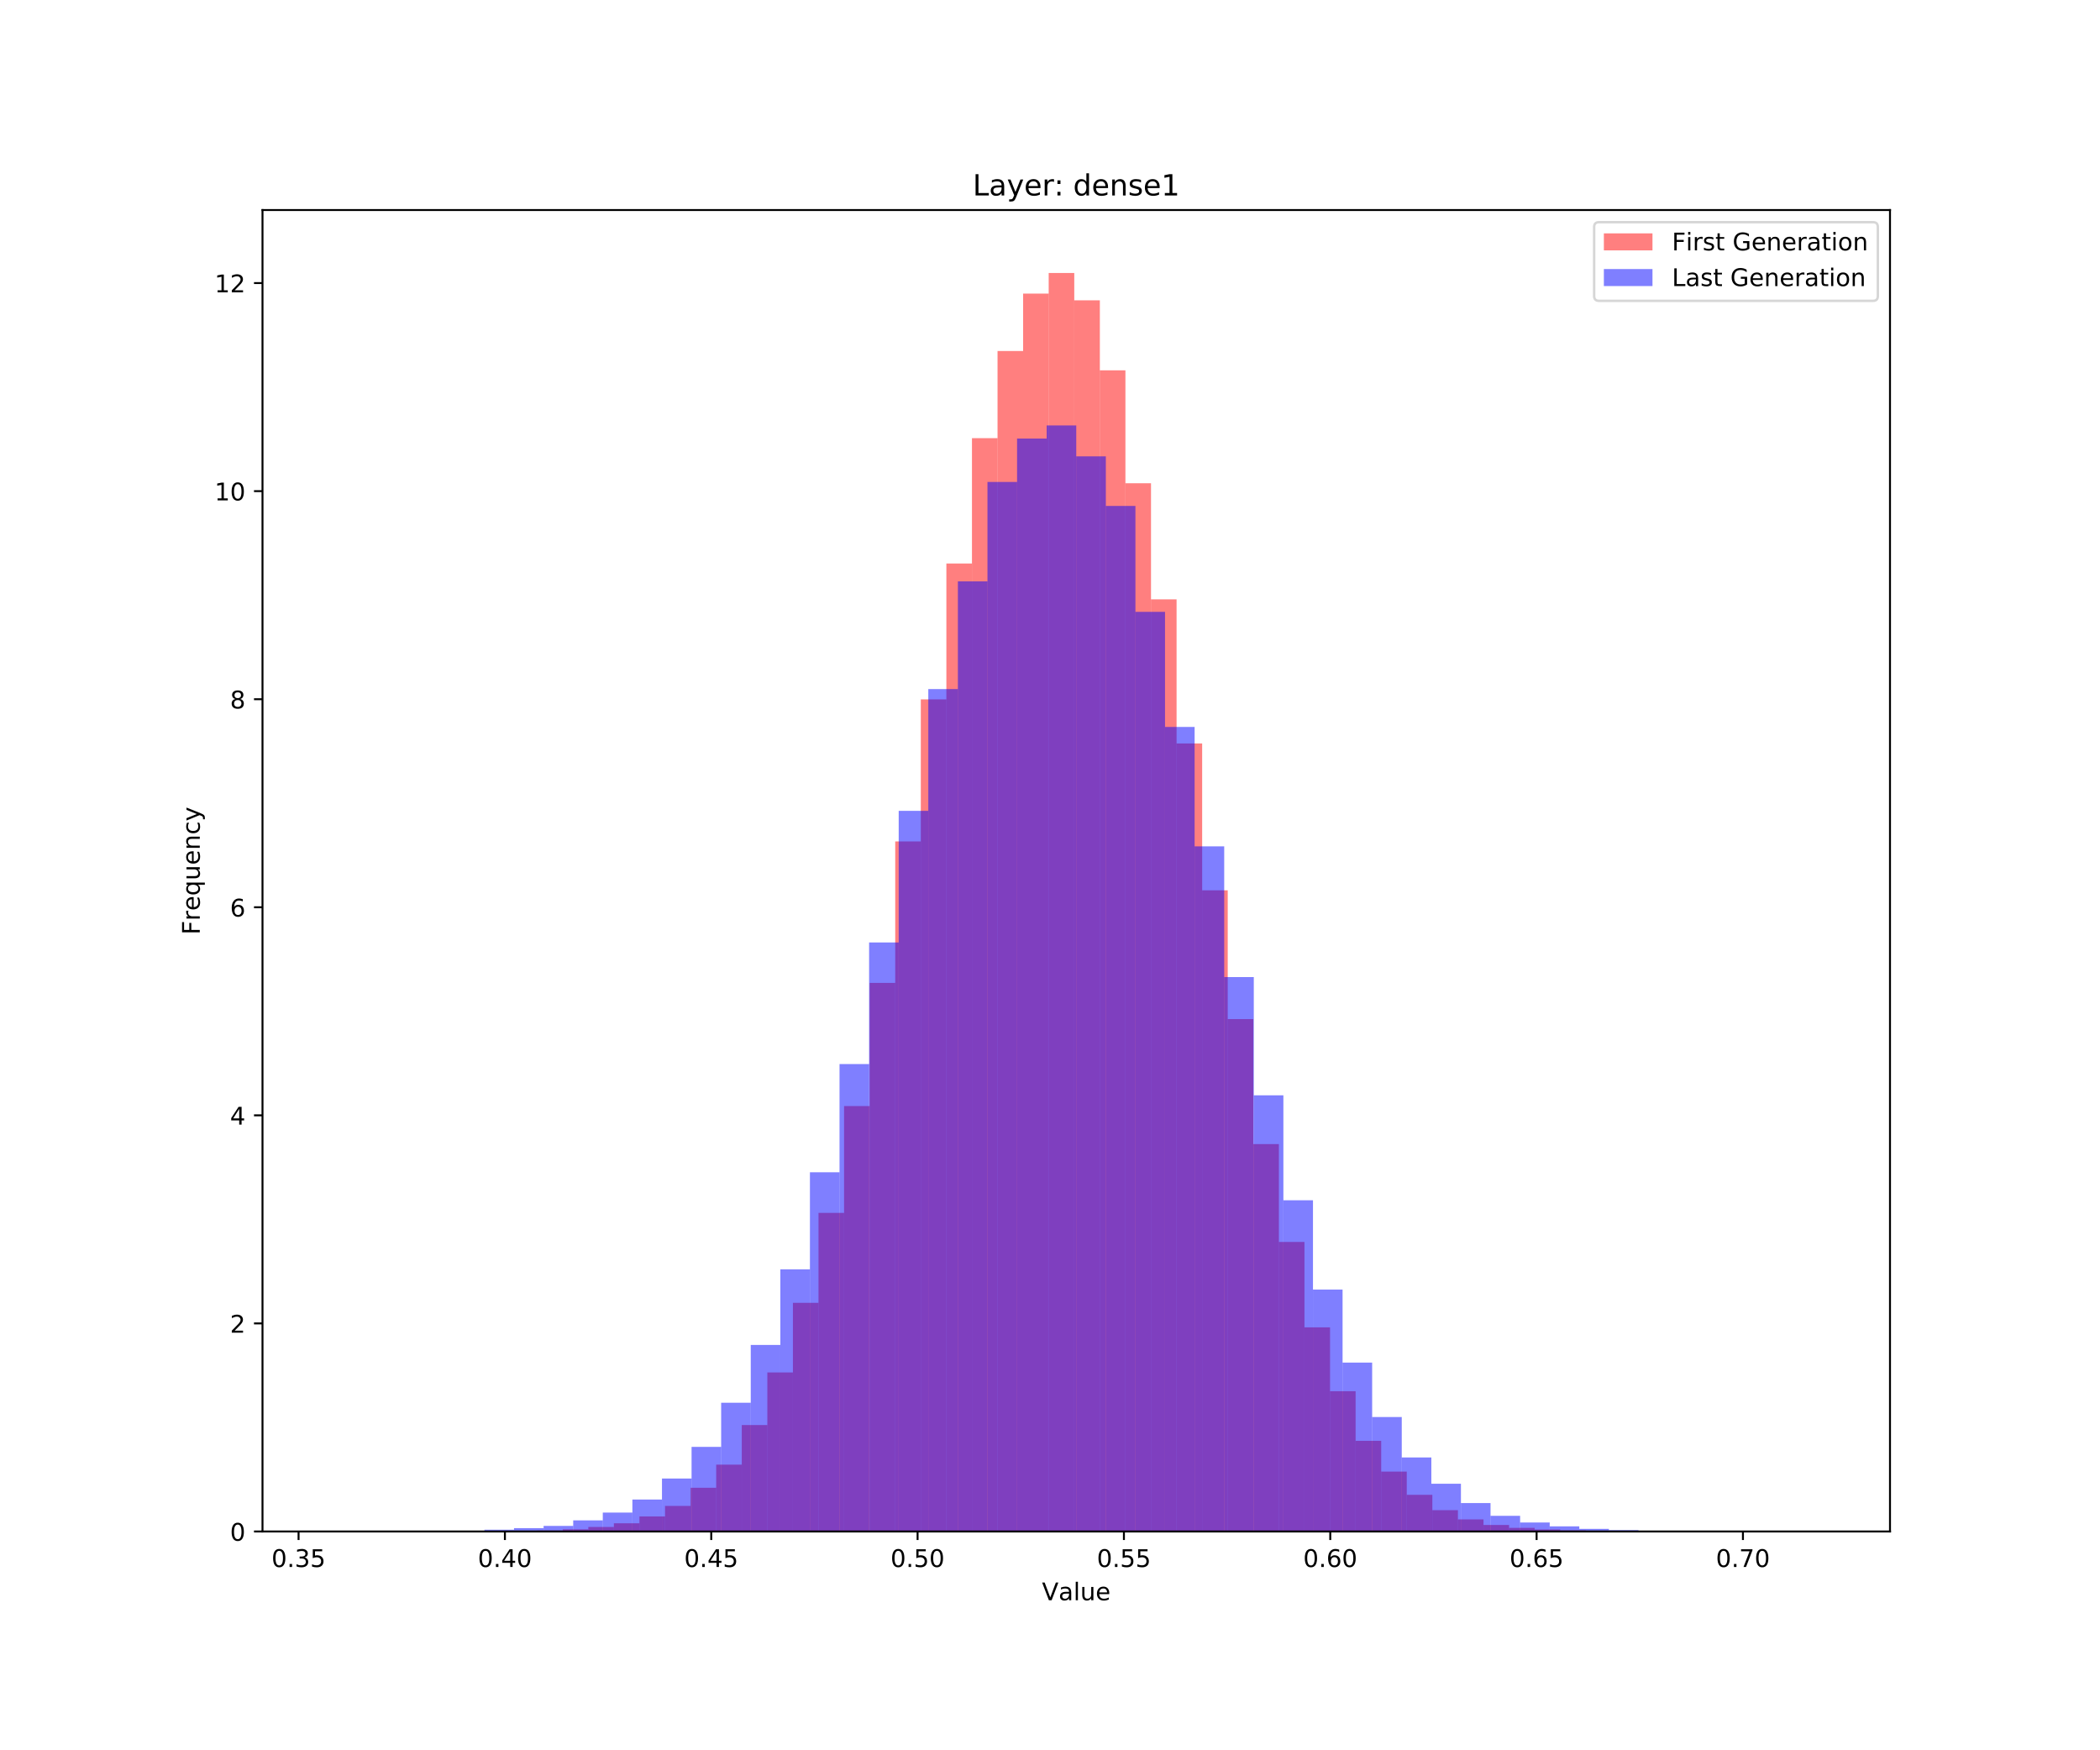 <?xml version="1.0" encoding="utf-8" standalone="no"?>
<!DOCTYPE svg PUBLIC "-//W3C//DTD SVG 1.1//EN"
  "http://www.w3.org/Graphics/SVG/1.1/DTD/svg11.dtd">
<!-- Created with matplotlib (https://matplotlib.org/) -->
<svg height="720pt" version="1.1" viewBox="0 0 864 720" width="864pt" xmlns="http://www.w3.org/2000/svg" xmlns:xlink="http://www.w3.org/1999/xlink">
 <defs>
  <style type="text/css">
*{stroke-linecap:butt;stroke-linejoin:round;white-space:pre;}
  </style>
 </defs>
 <g id="figure_1">
  <g id="patch_1">
   <path d="M 0 720 
L 864 720 
L 864 0 
L 0 0 
z
" style="fill:#ffffff;"/>
  </g>
  <g id="axes_1">
   <g id="patch_2">
    <path d="M 108 630 
L 777.6 630 
L 777.6 86.4 
L 108 86.4 
z
" style="fill:#ffffff;"/>
   </g>
   <g id="patch_3">
    <path clip-path="url(#p64f15f8822)" d="M 178.905 630 
L 189.429 630 
L 189.429 629.986 
L 178.905 629.986 
z
" style="fill:#ff0000;opacity:0.5;"/>
   </g>
   <g id="patch_4">
    <path clip-path="url(#p64f15f8822)" d="M 189.429 630 
L 199.952 630 
L 199.952 629.958 
L 189.429 629.958 
z
" style="fill:#ff0000;opacity:0.5;"/>
   </g>
   <g id="patch_5">
    <path clip-path="url(#p64f15f8822)" d="M 199.952 630 
L 210.475 630 
L 210.475 629.868 
L 199.952 629.868 
z
" style="fill:#ff0000;opacity:0.5;"/>
   </g>
   <g id="patch_6">
    <path clip-path="url(#p64f15f8822)" d="M 210.475 630 
L 220.998 630 
L 220.998 629.714 
L 210.475 629.714 
z
" style="fill:#ff0000;opacity:0.5;"/>
   </g>
   <g id="patch_7">
    <path clip-path="url(#p64f15f8822)" d="M 220.998 630 
L 231.521 630 
L 231.521 629.617 
L 220.998 629.617 
z
" style="fill:#ff0000;opacity:0.5;"/>
   </g>
   <g id="patch_8">
    <path clip-path="url(#p64f15f8822)" d="M 231.521 630 
L 242.045 630 
L 242.045 629.108 
L 231.521 629.108 
z
" style="fill:#ff0000;opacity:0.5;"/>
   </g>
   <g id="patch_9">
    <path clip-path="url(#p64f15f8822)" d="M 242.045 630 
L 252.568 630 
L 252.568 628.14 
L 242.045 628.14 
z
" style="fill:#ff0000;opacity:0.5;"/>
   </g>
   <g id="patch_10">
    <path clip-path="url(#p64f15f8822)" d="M 252.568 630 
L 263.091 630 
L 263.091 626.608 
L 252.568 626.608 
z
" style="fill:#ff0000;opacity:0.5;"/>
   </g>
   <g id="patch_11">
    <path clip-path="url(#p64f15f8822)" d="M 263.091 630 
L 273.614 630 
L 273.614 623.807 
L 263.091 623.807 
z
" style="fill:#ff0000;opacity:0.5;"/>
   </g>
   <g id="patch_12">
    <path clip-path="url(#p64f15f8822)" d="M 273.614 630 
L 284.137 630 
L 284.137 619.474 
L 273.614 619.474 
z
" style="fill:#ff0000;opacity:0.5;"/>
   </g>
   <g id="patch_13">
    <path clip-path="url(#p64f15f8822)" d="M 284.137 630 
L 294.661 630 
L 294.661 612.014 
L 284.137 612.014 
z
" style="fill:#ff0000;opacity:0.5;"/>
   </g>
   <g id="patch_14">
    <path clip-path="url(#p64f15f8822)" d="M 294.661 630 
L 305.184 630 
L 305.184 602.505 
L 294.661 602.505 
z
" style="fill:#ff0000;opacity:0.5;"/>
   </g>
   <g id="patch_15">
    <path clip-path="url(#p64f15f8822)" d="M 305.184 630 
L 315.707 630 
L 315.707 586.197 
L 305.184 586.197 
z
" style="fill:#ff0000;opacity:0.5;"/>
   </g>
   <g id="patch_16">
    <path clip-path="url(#p64f15f8822)" d="M 315.707 630 
L 326.23 630 
L 326.23 564.581 
L 315.707 564.581 
z
" style="fill:#ff0000;opacity:0.5;"/>
   </g>
   <g id="patch_17">
    <path clip-path="url(#p64f15f8822)" d="M 326.23 630 
L 336.753 630 
L 336.753 535.937 
L 326.23 535.937 
z
" style="fill:#ff0000;opacity:0.5;"/>
   </g>
   <g id="patch_18">
    <path clip-path="url(#p64f15f8822)" d="M 336.753 630 
L 347.277 630 
L 347.277 498.926 
L 336.753 498.926 
z
" style="fill:#ff0000;opacity:0.5;"/>
   </g>
   <g id="patch_19">
    <path clip-path="url(#p64f15f8822)" d="M 347.277 630 
L 357.8 630 
L 357.8 455.004 
L 347.277 455.004 
z
" style="fill:#ff0000;opacity:0.5;"/>
   </g>
   <g id="patch_20">
    <path clip-path="url(#p64f15f8822)" d="M 357.8 630 
L 368.323 630 
L 368.323 404.333 
L 357.8 404.333 
z
" style="fill:#ff0000;opacity:0.5;"/>
   </g>
   <g id="patch_21">
    <path clip-path="url(#p64f15f8822)" d="M 368.323 630 
L 378.846 630 
L 378.846 346.138 
L 368.323 346.138 
z
" style="fill:#ff0000;opacity:0.5;"/>
   </g>
   <g id="patch_22">
    <path clip-path="url(#p64f15f8822)" d="M 378.846 630 
L 389.369 630 
L 389.369 287.699 
L 378.846 287.699 
z
" style="fill:#ff0000;opacity:0.5;"/>
   </g>
   <g id="patch_23">
    <path clip-path="url(#p64f15f8822)" d="M 389.369 630 
L 399.893 630 
L 399.893 231.817 
L 389.369 231.817 
z
" style="fill:#ff0000;opacity:0.5;"/>
   </g>
   <g id="patch_24">
    <path clip-path="url(#p64f15f8822)" d="M 399.893 630 
L 410.416 630 
L 410.416 180.24 
L 399.893 180.24 
z
" style="fill:#ff0000;opacity:0.5;"/>
   </g>
   <g id="patch_25">
    <path clip-path="url(#p64f15f8822)" d="M 410.416 630 
L 420.939 630 
L 420.939 144.399 
L 410.416 144.399 
z
" style="fill:#ff0000;opacity:0.5;"/>
   </g>
   <g id="patch_26">
    <path clip-path="url(#p64f15f8822)" d="M 420.939 630 
L 431.462 630 
L 431.462 120.77 
L 420.939 120.77 
z
" style="fill:#ff0000;opacity:0.5;"/>
   </g>
   <g id="patch_27">
    <path clip-path="url(#p64f15f8822)" d="M 431.462 630 
L 441.985 630 
L 441.985 112.286 
L 431.462 112.286 
z
" style="fill:#ff0000;opacity:0.5;"/>
   </g>
   <g id="patch_28">
    <path clip-path="url(#p64f15f8822)" d="M 441.985 630 
L 452.509 630 
L 452.509 123.55 
L 441.985 123.55 
z
" style="fill:#ff0000;opacity:0.5;"/>
   </g>
   <g id="patch_29">
    <path clip-path="url(#p64f15f8822)" d="M 452.509 630 
L 463.032 630 
L 463.032 152.334 
L 452.509 152.334 
z
" style="fill:#ff0000;opacity:0.5;"/>
   </g>
   <g id="patch_30">
    <path clip-path="url(#p64f15f8822)" d="M 463.032 630 
L 473.555 630 
L 473.555 198.784 
L 463.032 198.784 
z
" style="fill:#ff0000;opacity:0.5;"/>
   </g>
   <g id="patch_31">
    <path clip-path="url(#p64f15f8822)" d="M 473.555 630 
L 484.078 630 
L 484.078 246.557 
L 473.555 246.557 
z
" style="fill:#ff0000;opacity:0.5;"/>
   </g>
   <g id="patch_32">
    <path clip-path="url(#p64f15f8822)" d="M 484.078 630 
L 494.601 630 
L 494.601 305.839 
L 484.078 305.839 
z
" style="fill:#ff0000;opacity:0.5;"/>
   </g>
   <g id="patch_33">
    <path clip-path="url(#p64f15f8822)" d="M 494.601 630 
L 505.125 630 
L 505.125 366.242 
L 494.601 366.242 
z
" style="fill:#ff0000;opacity:0.5;"/>
   </g>
   <g id="patch_34">
    <path clip-path="url(#p64f15f8822)" d="M 505.125 630 
L 515.648 630 
L 515.648 419.219 
L 505.125 419.219 
z
" style="fill:#ff0000;opacity:0.5;"/>
   </g>
   <g id="patch_35">
    <path clip-path="url(#p64f15f8822)" d="M 515.648 630 
L 526.171 630 
L 526.171 470.636 
L 515.648 470.636 
z
" style="fill:#ff0000;opacity:0.5;"/>
   </g>
   <g id="patch_36">
    <path clip-path="url(#p64f15f8822)" d="M 526.171 630 
L 536.694 630 
L 536.694 510.9 
L 526.171 510.9 
z
" style="fill:#ff0000;opacity:0.5;"/>
   </g>
   <g id="patch_37">
    <path clip-path="url(#p64f15f8822)" d="M 536.694 630 
L 547.217 630 
L 547.217 546.031 
L 536.694 546.031 
z
" style="fill:#ff0000;opacity:0.5;"/>
   </g>
   <g id="patch_38">
    <path clip-path="url(#p64f15f8822)" d="M 547.217 630 
L 557.741 630 
L 557.741 572.286 
L 547.217 572.286 
z
" style="fill:#ff0000;opacity:0.5;"/>
   </g>
   <g id="patch_39">
    <path clip-path="url(#p64f15f8822)" d="M 557.741 630 
L 568.264 630 
L 568.264 592.71 
L 557.741 592.71 
z
" style="fill:#ff0000;opacity:0.5;"/>
   </g>
   <g id="patch_40">
    <path clip-path="url(#p64f15f8822)" d="M 568.264 630 
L 578.787 630 
L 578.787 605.354 
L 568.264 605.354 
z
" style="fill:#ff0000;opacity:0.5;"/>
   </g>
   <g id="patch_41">
    <path clip-path="url(#p64f15f8822)" d="M 578.787 630 
L 589.31 630 
L 589.31 614.904 
L 578.787 614.904 
z
" style="fill:#ff0000;opacity:0.5;"/>
   </g>
   <g id="patch_42">
    <path clip-path="url(#p64f15f8822)" d="M 589.31 630 
L 599.833 630 
L 599.833 621.237 
L 589.31 621.237 
z
" style="fill:#ff0000;opacity:0.5;"/>
   </g>
   <g id="patch_43">
    <path clip-path="url(#p64f15f8822)" d="M 599.833 630 
L 610.357 630 
L 610.357 625.026 
L 599.833 625.026 
z
" style="fill:#ff0000;opacity:0.5;"/>
   </g>
   <g id="patch_44">
    <path clip-path="url(#p64f15f8822)" d="M 610.357 630 
L 620.88 630 
L 620.88 627.311 
L 610.357 627.311 
z
" style="fill:#ff0000;opacity:0.5;"/>
   </g>
   <g id="patch_45">
    <path clip-path="url(#p64f15f8822)" d="M 620.88 630 
L 631.403 630 
L 631.403 628.509 
L 620.88 628.509 
z
" style="fill:#ff0000;opacity:0.5;"/>
   </g>
   <g id="patch_46">
    <path clip-path="url(#p64f15f8822)" d="M 631.403 630 
L 641.926 630 
L 641.926 629.171 
L 631.403 629.171 
z
" style="fill:#ff0000;opacity:0.5;"/>
   </g>
   <g id="patch_47">
    <path clip-path="url(#p64f15f8822)" d="M 641.926 630 
L 652.449 630 
L 652.449 629.554 
L 641.926 629.554 
z
" style="fill:#ff0000;opacity:0.5;"/>
   </g>
   <g id="patch_48">
    <path clip-path="url(#p64f15f8822)" d="M 652.449 630 
L 662.973 630 
L 662.973 629.84 
L 652.449 629.84 
z
" style="fill:#ff0000;opacity:0.5;"/>
   </g>
   <g id="patch_49">
    <path clip-path="url(#p64f15f8822)" d="M 662.973 630 
L 673.496 630 
L 673.496 629.937 
L 662.973 629.937 
z
" style="fill:#ff0000;opacity:0.5;"/>
   </g>
   <g id="patch_50">
    <path clip-path="url(#p64f15f8822)" d="M 673.496 630 
L 684.019 630 
L 684.019 629.951 
L 673.496 629.951 
z
" style="fill:#ff0000;opacity:0.5;"/>
   </g>
   <g id="patch_51">
    <path clip-path="url(#p64f15f8822)" d="M 684.019 630 
L 694.542 630 
L 694.542 629.986 
L 684.019 629.986 
z
" style="fill:#ff0000;opacity:0.5;"/>
   </g>
   <g id="patch_52">
    <path clip-path="url(#p64f15f8822)" d="M 694.542 630 
L 705.065 630 
L 705.065 629.972 
L 694.542 629.972 
z
" style="fill:#ff0000;opacity:0.5;"/>
   </g>
   <g id="patch_53">
    <path clip-path="url(#p64f15f8822)" d="M 138.436 630 
L 150.611 630 
L 150.611 629.982 
L 138.436 629.982 
z
" style="fill:#0000ff;opacity:0.5;"/>
   </g>
   <g id="patch_54">
    <path clip-path="url(#p64f15f8822)" d="M 150.611 630 
L 162.785 630 
L 162.785 629.988 
L 150.611 629.988 
z
" style="fill:#0000ff;opacity:0.5;"/>
   </g>
   <g id="patch_55">
    <path clip-path="url(#p64f15f8822)" d="M 162.785 630 
L 174.96 630 
L 174.96 629.904 
L 162.785 629.904 
z
" style="fill:#0000ff;opacity:0.5;"/>
   </g>
   <g id="patch_56">
    <path clip-path="url(#p64f15f8822)" d="M 174.96 630 
L 187.135 630 
L 187.135 629.862 
L 174.96 629.862 
z
" style="fill:#0000ff;opacity:0.5;"/>
   </g>
   <g id="patch_57">
    <path clip-path="url(#p64f15f8822)" d="M 187.135 630 
L 199.309 630 
L 199.309 629.717 
L 187.135 629.717 
z
" style="fill:#0000ff;opacity:0.5;"/>
   </g>
   <g id="patch_58">
    <path clip-path="url(#p64f15f8822)" d="M 199.309 630 
L 211.484 630 
L 211.484 629.277 
L 199.309 629.277 
z
" style="fill:#0000ff;opacity:0.5;"/>
   </g>
   <g id="patch_59">
    <path clip-path="url(#p64f15f8822)" d="M 211.484 630 
L 223.658 630 
L 223.658 628.627 
L 211.484 628.627 
z
" style="fill:#0000ff;opacity:0.5;"/>
   </g>
   <g id="patch_60">
    <path clip-path="url(#p64f15f8822)" d="M 223.658 630 
L 235.833 630 
L 235.833 627.706 
L 223.658 627.706 
z
" style="fill:#0000ff;opacity:0.5;"/>
   </g>
   <g id="patch_61">
    <path clip-path="url(#p64f15f8822)" d="M 235.833 630 
L 248.007 630 
L 248.007 625.418 
L 235.833 625.418 
z
" style="fill:#0000ff;opacity:0.5;"/>
   </g>
   <g id="patch_62">
    <path clip-path="url(#p64f15f8822)" d="M 248.007 630 
L 260.182 630 
L 260.182 622.215 
L 248.007 622.215 
z
" style="fill:#0000ff;opacity:0.5;"/>
   </g>
   <g id="patch_63">
    <path clip-path="url(#p64f15f8822)" d="M 260.182 630 
L 272.356 630 
L 272.356 616.856 
L 260.182 616.856 
z
" style="fill:#0000ff;opacity:0.5;"/>
   </g>
   <g id="patch_64">
    <path clip-path="url(#p64f15f8822)" d="M 272.356 630 
L 284.531 630 
L 284.531 608.209 
L 272.356 608.209 
z
" style="fill:#0000ff;opacity:0.5;"/>
   </g>
   <g id="patch_65">
    <path clip-path="url(#p64f15f8822)" d="M 284.531 630 
L 296.705 630 
L 296.705 595.197 
L 284.531 595.197 
z
" style="fill:#0000ff;opacity:0.5;"/>
   </g>
   <g id="patch_66">
    <path clip-path="url(#p64f15f8822)" d="M 296.705 630 
L 308.88 630 
L 308.88 577.043 
L 296.705 577.043 
z
" style="fill:#0000ff;opacity:0.5;"/>
   </g>
   <g id="patch_67">
    <path clip-path="url(#p64f15f8822)" d="M 308.88 630 
L 321.055 630 
L 321.055 553.259 
L 308.88 553.259 
z
" style="fill:#0000ff;opacity:0.5;"/>
   </g>
   <g id="patch_68">
    <path clip-path="url(#p64f15f8822)" d="M 321.055 630 
L 333.229 630 
L 333.229 522.16 
L 321.055 522.16 
z
" style="fill:#0000ff;opacity:0.5;"/>
   </g>
   <g id="patch_69">
    <path clip-path="url(#p64f15f8822)" d="M 333.229 630 
L 345.404 630 
L 345.404 482.233 
L 333.229 482.233 
z
" style="fill:#0000ff;opacity:0.5;"/>
   </g>
   <g id="patch_70">
    <path clip-path="url(#p64f15f8822)" d="M 345.404 630 
L 357.578 630 
L 357.578 437.718 
L 345.404 437.718 
z
" style="fill:#0000ff;opacity:0.5;"/>
   </g>
   <g id="patch_71">
    <path clip-path="url(#p64f15f8822)" d="M 357.578 630 
L 369.753 630 
L 369.753 387.7 
L 357.578 387.7 
z
" style="fill:#0000ff;opacity:0.5;"/>
   </g>
   <g id="patch_72">
    <path clip-path="url(#p64f15f8822)" d="M 369.753 630 
L 381.927 630 
L 381.927 333.551 
L 369.753 333.551 
z
" style="fill:#0000ff;opacity:0.5;"/>
   </g>
   <g id="patch_73">
    <path clip-path="url(#p64f15f8822)" d="M 381.927 630 
L 394.102 630 
L 394.102 283.46 
L 381.927 283.46 
z
" style="fill:#0000ff;opacity:0.5;"/>
   </g>
   <g id="patch_74">
    <path clip-path="url(#p64f15f8822)" d="M 394.102 630 
L 406.276 630 
L 406.276 239.15 
L 394.102 239.15 
z
" style="fill:#0000ff;opacity:0.5;"/>
   </g>
   <g id="patch_75">
    <path clip-path="url(#p64f15f8822)" d="M 406.276 630 
L 418.451 630 
L 418.451 198.266 
L 406.276 198.266 
z
" style="fill:#0000ff;opacity:0.5;"/>
   </g>
   <g id="patch_76">
    <path clip-path="url(#p64f15f8822)" d="M 418.451 630 
L 430.625 630 
L 430.625 180.407 
L 418.451 180.407 
z
" style="fill:#0000ff;opacity:0.5;"/>
   </g>
   <g id="patch_77">
    <path clip-path="url(#p64f15f8822)" d="M 430.625 630 
L 442.8 630 
L 442.8 175.018 
L 430.625 175.018 
z
" style="fill:#0000ff;opacity:0.5;"/>
   </g>
   <g id="patch_78">
    <path clip-path="url(#p64f15f8822)" d="M 442.8 630 
L 454.975 630 
L 454.975 187.723 
L 442.8 187.723 
z
" style="fill:#0000ff;opacity:0.5;"/>
   </g>
   <g id="patch_79">
    <path clip-path="url(#p64f15f8822)" d="M 454.975 630 
L 467.149 630 
L 467.149 208.129 
L 454.975 208.129 
z
" style="fill:#0000ff;opacity:0.5;"/>
   </g>
   <g id="patch_80">
    <path clip-path="url(#p64f15f8822)" d="M 467.149 630 
L 479.324 630 
L 479.324 251.698 
L 467.149 251.698 
z
" style="fill:#0000ff;opacity:0.5;"/>
   </g>
   <g id="patch_81">
    <path clip-path="url(#p64f15f8822)" d="M 479.324 630 
L 491.498 630 
L 491.498 299.025 
L 479.324 299.025 
z
" style="fill:#0000ff;opacity:0.5;"/>
   </g>
   <g id="patch_82">
    <path clip-path="url(#p64f15f8822)" d="M 491.498 630 
L 503.673 630 
L 503.673 348.158 
L 491.498 348.158 
z
" style="fill:#0000ff;opacity:0.5;"/>
   </g>
   <g id="patch_83">
    <path clip-path="url(#p64f15f8822)" d="M 503.673 630 
L 515.847 630 
L 515.847 401.934 
L 503.673 401.934 
z
" style="fill:#0000ff;opacity:0.5;"/>
   </g>
   <g id="patch_84">
    <path clip-path="url(#p64f15f8822)" d="M 515.847 630 
L 528.022 630 
L 528.022 450.561 
L 515.847 450.561 
z
" style="fill:#0000ff;opacity:0.5;"/>
   </g>
   <g id="patch_85">
    <path clip-path="url(#p64f15f8822)" d="M 528.022 630 
L 540.196 630 
L 540.196 493.758 
L 528.022 493.758 
z
" style="fill:#0000ff;opacity:0.5;"/>
   </g>
   <g id="patch_86">
    <path clip-path="url(#p64f15f8822)" d="M 540.196 630 
L 552.371 630 
L 552.371 530.475 
L 540.196 530.475 
z
" style="fill:#0000ff;opacity:0.5;"/>
   </g>
   <g id="patch_87">
    <path clip-path="url(#p64f15f8822)" d="M 552.371 630 
L 564.545 630 
L 564.545 560.509 
L 552.371 560.509 
z
" style="fill:#0000ff;opacity:0.5;"/>
   </g>
   <g id="patch_88">
    <path clip-path="url(#p64f15f8822)" d="M 564.545 630 
L 576.72 630 
L 576.72 582.902 
L 564.545 582.902 
z
" style="fill:#0000ff;opacity:0.5;"/>
   </g>
   <g id="patch_89">
    <path clip-path="url(#p64f15f8822)" d="M 576.72 630 
L 588.895 630 
L 588.895 599.539 
L 576.72 599.539 
z
" style="fill:#0000ff;opacity:0.5;"/>
   </g>
   <g id="patch_90">
    <path clip-path="url(#p64f15f8822)" d="M 588.895 630 
L 601.069 630 
L 601.069 610.359 
L 588.895 610.359 
z
" style="fill:#0000ff;opacity:0.5;"/>
   </g>
   <g id="patch_91">
    <path clip-path="url(#p64f15f8822)" d="M 601.069 630 
L 613.244 630 
L 613.244 618.307 
L 601.069 618.307 
z
" style="fill:#0000ff;opacity:0.5;"/>
   </g>
   <g id="patch_92">
    <path clip-path="url(#p64f15f8822)" d="M 613.244 630 
L 625.418 630 
L 625.418 623.545 
L 613.244 623.545 
z
" style="fill:#0000ff;opacity:0.5;"/>
   </g>
   <g id="patch_93">
    <path clip-path="url(#p64f15f8822)" d="M 625.418 630 
L 637.593 630 
L 637.593 626.303 
L 625.418 626.303 
z
" style="fill:#0000ff;opacity:0.5;"/>
   </g>
   <g id="patch_94">
    <path clip-path="url(#p64f15f8822)" d="M 637.593 630 
L 649.767 630 
L 649.767 627.893 
L 637.593 627.893 
z
" style="fill:#0000ff;opacity:0.5;"/>
   </g>
   <g id="patch_95">
    <path clip-path="url(#p64f15f8822)" d="M 649.767 630 
L 661.942 630 
L 661.942 628.934 
L 649.767 628.934 
z
" style="fill:#0000ff;opacity:0.5;"/>
   </g>
   <g id="patch_96">
    <path clip-path="url(#p64f15f8822)" d="M 661.942 630 
L 674.116 630 
L 674.116 629.44 
L 661.942 629.44 
z
" style="fill:#0000ff;opacity:0.5;"/>
   </g>
   <g id="patch_97">
    <path clip-path="url(#p64f15f8822)" d="M 674.116 630 
L 686.291 630 
L 686.291 629.759 
L 674.116 629.759 
z
" style="fill:#0000ff;opacity:0.5;"/>
   </g>
   <g id="patch_98">
    <path clip-path="url(#p64f15f8822)" d="M 686.291 630 
L 698.465 630 
L 698.465 629.843 
L 686.291 629.843 
z
" style="fill:#0000ff;opacity:0.5;"/>
   </g>
   <g id="patch_99">
    <path clip-path="url(#p64f15f8822)" d="M 698.465 630 
L 710.64 630 
L 710.64 629.928 
L 698.465 629.928 
z
" style="fill:#0000ff;opacity:0.5;"/>
   </g>
   <g id="patch_100">
    <path clip-path="url(#p64f15f8822)" d="M 710.64 630 
L 722.815 630 
L 722.815 629.94 
L 710.64 629.94 
z
" style="fill:#0000ff;opacity:0.5;"/>
   </g>
   <g id="patch_101">
    <path clip-path="url(#p64f15f8822)" d="M 722.815 630 
L 734.989 630 
L 734.989 629.994 
L 722.815 629.994 
z
" style="fill:#0000ff;opacity:0.5;"/>
   </g>
   <g id="patch_102">
    <path clip-path="url(#p64f15f8822)" d="M 734.989 630 
L 747.164 630 
L 747.164 629.988 
L 734.989 629.988 
z
" style="fill:#0000ff;opacity:0.5;"/>
   </g>
   <g id="matplotlib.axis_1">
    <g id="xtick_1">
     <g id="line2d_1">
      <defs>
       <path d="M 0 0 
L 0 3.5 
" id="m132c5bbccb" style="stroke:#000000;stroke-width:0.8;"/>
      </defs>
      <g>
       <use style="stroke:#000000;stroke-width:0.8;" x="122.839" xlink:href="#m132c5bbccb" y="630"/>
      </g>
     </g>
     <g id="text_1">
      <!-- 0.35 -->
      <defs>
       <path d="M 31.781 66.406 
Q 24.172 66.406 20.328 58.906 
Q 16.5 51.422 16.5 36.375 
Q 16.5 21.391 20.328 13.891 
Q 24.172 6.391 31.781 6.391 
Q 39.453 6.391 43.281 13.891 
Q 47.125 21.391 47.125 36.375 
Q 47.125 51.422 43.281 58.906 
Q 39.453 66.406 31.781 66.406 
z
M 31.781 74.219 
Q 44.047 74.219 50.516 64.516 
Q 56.984 54.828 56.984 36.375 
Q 56.984 17.969 50.516 8.266 
Q 44.047 -1.422 31.781 -1.422 
Q 19.531 -1.422 13.062 8.266 
Q 6.594 17.969 6.594 36.375 
Q 6.594 54.828 13.062 64.516 
Q 19.531 74.219 31.781 74.219 
z
" id="DejaVuSans-48"/>
       <path d="M 10.688 12.406 
L 21 12.406 
L 21 0 
L 10.688 0 
z
" id="DejaVuSans-46"/>
       <path d="M 40.578 39.312 
Q 47.656 37.797 51.625 33 
Q 55.609 28.219 55.609 21.188 
Q 55.609 10.406 48.188 4.484 
Q 40.766 -1.422 27.094 -1.422 
Q 22.516 -1.422 17.656 -0.516 
Q 12.797 0.391 7.625 2.203 
L 7.625 11.719 
Q 11.719 9.328 16.594 8.109 
Q 21.484 6.891 26.812 6.891 
Q 36.078 6.891 40.938 10.547 
Q 45.797 14.203 45.797 21.188 
Q 45.797 27.641 41.281 31.266 
Q 36.766 34.906 28.719 34.906 
L 20.219 34.906 
L 20.219 43.016 
L 29.109 43.016 
Q 36.375 43.016 40.234 45.922 
Q 44.094 48.828 44.094 54.297 
Q 44.094 59.906 40.109 62.906 
Q 36.141 65.922 28.719 65.922 
Q 24.656 65.922 20.016 65.031 
Q 15.375 64.156 9.812 62.312 
L 9.812 71.094 
Q 15.438 72.656 20.344 73.438 
Q 25.25 74.219 29.594 74.219 
Q 40.828 74.219 47.359 69.109 
Q 53.906 64.016 53.906 55.328 
Q 53.906 49.266 50.438 45.094 
Q 46.969 40.922 40.578 39.312 
z
" id="DejaVuSans-51"/>
       <path d="M 10.797 72.906 
L 49.516 72.906 
L 49.516 64.594 
L 19.828 64.594 
L 19.828 46.734 
Q 21.969 47.469 24.109 47.828 
Q 26.266 48.188 28.422 48.188 
Q 40.625 48.188 47.75 41.5 
Q 54.891 34.812 54.891 23.391 
Q 54.891 11.625 47.562 5.094 
Q 40.234 -1.422 26.906 -1.422 
Q 22.312 -1.422 17.547 -0.641 
Q 12.797 0.141 7.719 1.703 
L 7.719 11.625 
Q 12.109 9.234 16.797 8.062 
Q 21.484 6.891 26.703 6.891 
Q 35.156 6.891 40.078 11.328 
Q 45.016 15.766 45.016 23.391 
Q 45.016 31 40.078 35.438 
Q 35.156 39.891 26.703 39.891 
Q 22.75 39.891 18.812 39.016 
Q 14.891 38.141 10.797 36.281 
z
" id="DejaVuSans-53"/>
      </defs>
      <g transform="translate(111.706 644.598)scale(0.1 -0.1)">
       <use xlink:href="#DejaVuSans-48"/>
       <use x="63.623" xlink:href="#DejaVuSans-46"/>
       <use x="95.41" xlink:href="#DejaVuSans-51"/>
       <use x="159.033" xlink:href="#DejaVuSans-53"/>
      </g>
     </g>
    </g>
    <g id="xtick_2">
     <g id="line2d_2">
      <g>
       <use style="stroke:#000000;stroke-width:0.8;" x="207.732" xlink:href="#m132c5bbccb" y="630"/>
      </g>
     </g>
     <g id="text_2">
      <!-- 0.40 -->
      <defs>
       <path d="M 37.797 64.312 
L 12.891 25.391 
L 37.797 25.391 
z
M 35.203 72.906 
L 47.609 72.906 
L 47.609 25.391 
L 58.016 25.391 
L 58.016 17.188 
L 47.609 17.188 
L 47.609 0 
L 37.797 0 
L 37.797 17.188 
L 4.891 17.188 
L 4.891 26.703 
z
" id="DejaVuSans-52"/>
      </defs>
      <g transform="translate(196.6 644.598)scale(0.1 -0.1)">
       <use xlink:href="#DejaVuSans-48"/>
       <use x="63.623" xlink:href="#DejaVuSans-46"/>
       <use x="95.41" xlink:href="#DejaVuSans-52"/>
       <use x="159.033" xlink:href="#DejaVuSans-48"/>
      </g>
     </g>
    </g>
    <g id="xtick_3">
     <g id="line2d_3">
      <g>
       <use style="stroke:#000000;stroke-width:0.8;" x="292.626" xlink:href="#m132c5bbccb" y="630"/>
      </g>
     </g>
     <g id="text_3">
      <!-- 0.45 -->
      <g transform="translate(281.493 644.598)scale(0.1 -0.1)">
       <use xlink:href="#DejaVuSans-48"/>
       <use x="63.623" xlink:href="#DejaVuSans-46"/>
       <use x="95.41" xlink:href="#DejaVuSans-52"/>
       <use x="159.033" xlink:href="#DejaVuSans-53"/>
      </g>
     </g>
    </g>
    <g id="xtick_4">
     <g id="line2d_4">
      <g>
       <use style="stroke:#000000;stroke-width:0.8;" x="377.52" xlink:href="#m132c5bbccb" y="630"/>
      </g>
     </g>
     <g id="text_4">
      <!-- 0.50 -->
      <g transform="translate(366.387 644.598)scale(0.1 -0.1)">
       <use xlink:href="#DejaVuSans-48"/>
       <use x="63.623" xlink:href="#DejaVuSans-46"/>
       <use x="95.41" xlink:href="#DejaVuSans-53"/>
       <use x="159.033" xlink:href="#DejaVuSans-48"/>
      </g>
     </g>
    </g>
    <g id="xtick_5">
     <g id="line2d_5">
      <g>
       <use style="stroke:#000000;stroke-width:0.8;" x="462.414" xlink:href="#m132c5bbccb" y="630"/>
      </g>
     </g>
     <g id="text_5">
      <!-- 0.55 -->
      <g transform="translate(451.281 644.598)scale(0.1 -0.1)">
       <use xlink:href="#DejaVuSans-48"/>
       <use x="63.623" xlink:href="#DejaVuSans-46"/>
       <use x="95.41" xlink:href="#DejaVuSans-53"/>
       <use x="159.033" xlink:href="#DejaVuSans-53"/>
      </g>
     </g>
    </g>
    <g id="xtick_6">
     <g id="line2d_6">
      <g>
       <use style="stroke:#000000;stroke-width:0.8;" x="547.307" xlink:href="#m132c5bbccb" y="630"/>
      </g>
     </g>
     <g id="text_6">
      <!-- 0.60 -->
      <defs>
       <path d="M 33.016 40.375 
Q 26.375 40.375 22.484 35.828 
Q 18.609 31.297 18.609 23.391 
Q 18.609 15.531 22.484 10.953 
Q 26.375 6.391 33.016 6.391 
Q 39.656 6.391 43.531 10.953 
Q 47.406 15.531 47.406 23.391 
Q 47.406 31.297 43.531 35.828 
Q 39.656 40.375 33.016 40.375 
z
M 52.594 71.297 
L 52.594 62.312 
Q 48.875 64.062 45.094 64.984 
Q 41.312 65.922 37.594 65.922 
Q 27.828 65.922 22.672 59.328 
Q 17.531 52.734 16.797 39.406 
Q 19.672 43.656 24.016 45.922 
Q 28.375 48.188 33.594 48.188 
Q 44.578 48.188 50.953 41.516 
Q 57.328 34.859 57.328 23.391 
Q 57.328 12.156 50.688 5.359 
Q 44.047 -1.422 33.016 -1.422 
Q 20.359 -1.422 13.672 8.266 
Q 6.984 17.969 6.984 36.375 
Q 6.984 53.656 15.188 63.938 
Q 23.391 74.219 37.203 74.219 
Q 40.922 74.219 44.703 73.484 
Q 48.484 72.75 52.594 71.297 
z
" id="DejaVuSans-54"/>
      </defs>
      <g transform="translate(536.175 644.598)scale(0.1 -0.1)">
       <use xlink:href="#DejaVuSans-48"/>
       <use x="63.623" xlink:href="#DejaVuSans-46"/>
       <use x="95.41" xlink:href="#DejaVuSans-54"/>
       <use x="159.033" xlink:href="#DejaVuSans-48"/>
      </g>
     </g>
    </g>
    <g id="xtick_7">
     <g id="line2d_7">
      <g>
       <use style="stroke:#000000;stroke-width:0.8;" x="632.201" xlink:href="#m132c5bbccb" y="630"/>
      </g>
     </g>
     <g id="text_7">
      <!-- 0.65 -->
      <g transform="translate(621.068 644.598)scale(0.1 -0.1)">
       <use xlink:href="#DejaVuSans-48"/>
       <use x="63.623" xlink:href="#DejaVuSans-46"/>
       <use x="95.41" xlink:href="#DejaVuSans-54"/>
       <use x="159.033" xlink:href="#DejaVuSans-53"/>
      </g>
     </g>
    </g>
    <g id="xtick_8">
     <g id="line2d_8">
      <g>
       <use style="stroke:#000000;stroke-width:0.8;" x="717.095" xlink:href="#m132c5bbccb" y="630"/>
      </g>
     </g>
     <g id="text_8">
      <!-- 0.70 -->
      <defs>
       <path d="M 8.203 72.906 
L 55.078 72.906 
L 55.078 68.703 
L 28.609 0 
L 18.312 0 
L 43.219 64.594 
L 8.203 64.594 
z
" id="DejaVuSans-55"/>
      </defs>
      <g transform="translate(705.962 644.598)scale(0.1 -0.1)">
       <use xlink:href="#DejaVuSans-48"/>
       <use x="63.623" xlink:href="#DejaVuSans-46"/>
       <use x="95.41" xlink:href="#DejaVuSans-55"/>
       <use x="159.033" xlink:href="#DejaVuSans-48"/>
      </g>
     </g>
    </g>
    <g id="text_9">
     <!-- Value -->
     <defs>
      <path d="M 28.609 0 
L 0.781 72.906 
L 11.078 72.906 
L 34.188 11.531 
L 57.328 72.906 
L 67.578 72.906 
L 39.797 0 
z
" id="DejaVuSans-86"/>
      <path d="M 34.281 27.484 
Q 23.391 27.484 19.188 25 
Q 14.984 22.516 14.984 16.5 
Q 14.984 11.719 18.141 8.906 
Q 21.297 6.109 26.703 6.109 
Q 34.188 6.109 38.703 11.406 
Q 43.219 16.703 43.219 25.484 
L 43.219 27.484 
z
M 52.203 31.203 
L 52.203 0 
L 43.219 0 
L 43.219 8.297 
Q 40.141 3.328 35.547 0.953 
Q 30.953 -1.422 24.312 -1.422 
Q 15.922 -1.422 10.953 3.297 
Q 6 8.016 6 15.922 
Q 6 25.141 12.172 29.828 
Q 18.359 34.516 30.609 34.516 
L 43.219 34.516 
L 43.219 35.406 
Q 43.219 41.609 39.141 45 
Q 35.062 48.391 27.688 48.391 
Q 23 48.391 18.547 47.266 
Q 14.109 46.141 10.016 43.891 
L 10.016 52.203 
Q 14.938 54.109 19.578 55.047 
Q 24.219 56 28.609 56 
Q 40.484 56 46.344 49.844 
Q 52.203 43.703 52.203 31.203 
z
" id="DejaVuSans-97"/>
      <path d="M 9.422 75.984 
L 18.406 75.984 
L 18.406 0 
L 9.422 0 
z
" id="DejaVuSans-108"/>
      <path d="M 8.5 21.578 
L 8.5 54.688 
L 17.484 54.688 
L 17.484 21.922 
Q 17.484 14.156 20.5 10.266 
Q 23.531 6.391 29.594 6.391 
Q 36.859 6.391 41.078 11.031 
Q 45.312 15.672 45.312 23.688 
L 45.312 54.688 
L 54.297 54.688 
L 54.297 0 
L 45.312 0 
L 45.312 8.406 
Q 42.047 3.422 37.719 1 
Q 33.406 -1.422 27.688 -1.422 
Q 18.266 -1.422 13.375 4.438 
Q 8.5 10.297 8.5 21.578 
z
M 31.109 56 
z
" id="DejaVuSans-117"/>
      <path d="M 56.203 29.594 
L 56.203 25.203 
L 14.891 25.203 
Q 15.484 15.922 20.484 11.062 
Q 25.484 6.203 34.422 6.203 
Q 39.594 6.203 44.453 7.469 
Q 49.312 8.734 54.109 11.281 
L 54.109 2.781 
Q 49.266 0.734 44.188 -0.344 
Q 39.109 -1.422 33.891 -1.422 
Q 20.797 -1.422 13.156 6.188 
Q 5.516 13.812 5.516 26.812 
Q 5.516 40.234 12.766 48.109 
Q 20.016 56 32.328 56 
Q 43.359 56 49.781 48.891 
Q 56.203 41.797 56.203 29.594 
z
M 47.219 32.234 
Q 47.125 39.594 43.094 43.984 
Q 39.062 48.391 32.422 48.391 
Q 24.906 48.391 20.391 44.141 
Q 15.875 39.891 15.188 32.172 
z
" id="DejaVuSans-101"/>
     </defs>
     <g transform="translate(428.687 658.277)scale(0.1 -0.1)">
      <use xlink:href="#DejaVuSans-86"/>
      <use x="68.299" xlink:href="#DejaVuSans-97"/>
      <use x="129.578" xlink:href="#DejaVuSans-108"/>
      <use x="157.361" xlink:href="#DejaVuSans-117"/>
      <use x="220.74" xlink:href="#DejaVuSans-101"/>
     </g>
    </g>
   </g>
   <g id="matplotlib.axis_2">
    <g id="ytick_1">
     <g id="line2d_9">
      <defs>
       <path d="M 0 0 
L -3.5 0 
" id="mf18c133054" style="stroke:#000000;stroke-width:0.8;"/>
      </defs>
      <g>
       <use style="stroke:#000000;stroke-width:0.8;" x="108" xlink:href="#mf18c133054" y="630"/>
      </g>
     </g>
     <g id="text_10">
      <!-- 0 -->
      <g transform="translate(94.638 633.799)scale(0.1 -0.1)">
       <use xlink:href="#DejaVuSans-48"/>
      </g>
     </g>
    </g>
    <g id="ytick_2">
     <g id="line2d_10">
      <g>
       <use style="stroke:#000000;stroke-width:0.8;" x="108" xlink:href="#mf18c133054" y="544.407"/>
      </g>
     </g>
     <g id="text_11">
      <!-- 2 -->
      <defs>
       <path d="M 19.188 8.297 
L 53.609 8.297 
L 53.609 0 
L 7.328 0 
L 7.328 8.297 
Q 12.938 14.109 22.625 23.891 
Q 32.328 33.688 34.812 36.531 
Q 39.547 41.844 41.422 45.531 
Q 43.312 49.219 43.312 52.781 
Q 43.312 58.594 39.234 62.25 
Q 35.156 65.922 28.609 65.922 
Q 23.969 65.922 18.812 64.312 
Q 13.672 62.703 7.812 59.422 
L 7.812 69.391 
Q 13.766 71.781 18.938 73 
Q 24.125 74.219 28.422 74.219 
Q 39.75 74.219 46.484 68.547 
Q 53.219 62.891 53.219 53.422 
Q 53.219 48.922 51.531 44.891 
Q 49.859 40.875 45.406 35.406 
Q 44.188 33.984 37.641 27.219 
Q 31.109 20.453 19.188 8.297 
z
" id="DejaVuSans-50"/>
      </defs>
      <g transform="translate(94.638 548.206)scale(0.1 -0.1)">
       <use xlink:href="#DejaVuSans-50"/>
      </g>
     </g>
    </g>
    <g id="ytick_3">
     <g id="line2d_11">
      <g>
       <use style="stroke:#000000;stroke-width:0.8;" x="108" xlink:href="#mf18c133054" y="458.814"/>
      </g>
     </g>
     <g id="text_12">
      <!-- 4 -->
      <g transform="translate(94.638 462.613)scale(0.1 -0.1)">
       <use xlink:href="#DejaVuSans-52"/>
      </g>
     </g>
    </g>
    <g id="ytick_4">
     <g id="line2d_12">
      <g>
       <use style="stroke:#000000;stroke-width:0.8;" x="108" xlink:href="#mf18c133054" y="373.221"/>
      </g>
     </g>
     <g id="text_13">
      <!-- 6 -->
      <g transform="translate(94.638 377.021)scale(0.1 -0.1)">
       <use xlink:href="#DejaVuSans-54"/>
      </g>
     </g>
    </g>
    <g id="ytick_5">
     <g id="line2d_13">
      <g>
       <use style="stroke:#000000;stroke-width:0.8;" x="108" xlink:href="#mf18c133054" y="287.628"/>
      </g>
     </g>
     <g id="text_14">
      <!-- 8 -->
      <defs>
       <path d="M 31.781 34.625 
Q 24.75 34.625 20.719 30.859 
Q 16.703 27.094 16.703 20.516 
Q 16.703 13.922 20.719 10.156 
Q 24.75 6.391 31.781 6.391 
Q 38.812 6.391 42.859 10.172 
Q 46.922 13.969 46.922 20.516 
Q 46.922 27.094 42.891 30.859 
Q 38.875 34.625 31.781 34.625 
z
M 21.922 38.812 
Q 15.578 40.375 12.031 44.719 
Q 8.5 49.078 8.5 55.328 
Q 8.5 64.062 14.719 69.141 
Q 20.953 74.219 31.781 74.219 
Q 42.672 74.219 48.875 69.141 
Q 55.078 64.062 55.078 55.328 
Q 55.078 49.078 51.531 44.719 
Q 48 40.375 41.703 38.812 
Q 48.828 37.156 52.797 32.312 
Q 56.781 27.484 56.781 20.516 
Q 56.781 9.906 50.312 4.234 
Q 43.844 -1.422 31.781 -1.422 
Q 19.734 -1.422 13.25 4.234 
Q 6.781 9.906 6.781 20.516 
Q 6.781 27.484 10.781 32.312 
Q 14.797 37.156 21.922 38.812 
z
M 18.312 54.391 
Q 18.312 48.734 21.844 45.562 
Q 25.391 42.391 31.781 42.391 
Q 38.141 42.391 41.719 45.562 
Q 45.312 48.734 45.312 54.391 
Q 45.312 60.062 41.719 63.234 
Q 38.141 66.406 31.781 66.406 
Q 25.391 66.406 21.844 63.234 
Q 18.312 60.062 18.312 54.391 
z
" id="DejaVuSans-56"/>
      </defs>
      <g transform="translate(94.638 291.428)scale(0.1 -0.1)">
       <use xlink:href="#DejaVuSans-56"/>
      </g>
     </g>
    </g>
    <g id="ytick_6">
     <g id="line2d_14">
      <g>
       <use style="stroke:#000000;stroke-width:0.8;" x="108" xlink:href="#mf18c133054" y="202.036"/>
      </g>
     </g>
     <g id="text_15">
      <!-- 10 -->
      <defs>
       <path d="M 12.406 8.297 
L 28.516 8.297 
L 28.516 63.922 
L 10.984 60.406 
L 10.984 69.391 
L 28.422 72.906 
L 38.281 72.906 
L 38.281 8.297 
L 54.391 8.297 
L 54.391 0 
L 12.406 0 
z
" id="DejaVuSans-49"/>
      </defs>
      <g transform="translate(88.275 205.835)scale(0.1 -0.1)">
       <use xlink:href="#DejaVuSans-49"/>
       <use x="63.623" xlink:href="#DejaVuSans-48"/>
      </g>
     </g>
    </g>
    <g id="ytick_7">
     <g id="line2d_15">
      <g>
       <use style="stroke:#000000;stroke-width:0.8;" x="108" xlink:href="#mf18c133054" y="116.443"/>
      </g>
     </g>
     <g id="text_16">
      <!-- 12 -->
      <g transform="translate(88.275 120.242)scale(0.1 -0.1)">
       <use xlink:href="#DejaVuSans-49"/>
       <use x="63.623" xlink:href="#DejaVuSans-50"/>
      </g>
     </g>
    </g>
    <g id="text_17">
     <!-- Frequency -->
     <defs>
      <path d="M 9.812 72.906 
L 51.703 72.906 
L 51.703 64.594 
L 19.672 64.594 
L 19.672 43.109 
L 48.578 43.109 
L 48.578 34.812 
L 19.672 34.812 
L 19.672 0 
L 9.812 0 
z
" id="DejaVuSans-70"/>
      <path d="M 41.109 46.297 
Q 39.594 47.172 37.812 47.578 
Q 36.031 48 33.891 48 
Q 26.266 48 22.188 43.047 
Q 18.109 38.094 18.109 28.812 
L 18.109 0 
L 9.078 0 
L 9.078 54.688 
L 18.109 54.688 
L 18.109 46.188 
Q 20.953 51.172 25.484 53.578 
Q 30.031 56 36.531 56 
Q 37.453 56 38.578 55.875 
Q 39.703 55.766 41.062 55.516 
z
" id="DejaVuSans-114"/>
      <path d="M 14.797 27.297 
Q 14.797 17.391 18.875 11.75 
Q 22.953 6.109 30.078 6.109 
Q 37.203 6.109 41.297 11.75 
Q 45.406 17.391 45.406 27.297 
Q 45.406 37.203 41.297 42.844 
Q 37.203 48.484 30.078 48.484 
Q 22.953 48.484 18.875 42.844 
Q 14.797 37.203 14.797 27.297 
z
M 45.406 8.203 
Q 42.578 3.328 38.25 0.953 
Q 33.938 -1.422 27.875 -1.422 
Q 17.969 -1.422 11.734 6.484 
Q 5.516 14.406 5.516 27.297 
Q 5.516 40.188 11.734 48.094 
Q 17.969 56 27.875 56 
Q 33.938 56 38.25 53.625 
Q 42.578 51.266 45.406 46.391 
L 45.406 54.688 
L 54.391 54.688 
L 54.391 -20.797 
L 45.406 -20.797 
z
" id="DejaVuSans-113"/>
      <path d="M 54.891 33.016 
L 54.891 0 
L 45.906 0 
L 45.906 32.719 
Q 45.906 40.484 42.875 44.328 
Q 39.844 48.188 33.797 48.188 
Q 26.516 48.188 22.312 43.547 
Q 18.109 38.922 18.109 30.906 
L 18.109 0 
L 9.078 0 
L 9.078 54.688 
L 18.109 54.688 
L 18.109 46.188 
Q 21.344 51.125 25.703 53.562 
Q 30.078 56 35.797 56 
Q 45.219 56 50.047 50.172 
Q 54.891 44.344 54.891 33.016 
z
" id="DejaVuSans-110"/>
      <path d="M 48.781 52.594 
L 48.781 44.188 
Q 44.969 46.297 41.141 47.344 
Q 37.312 48.391 33.406 48.391 
Q 24.656 48.391 19.812 42.844 
Q 14.984 37.312 14.984 27.297 
Q 14.984 17.281 19.812 11.734 
Q 24.656 6.203 33.406 6.203 
Q 37.312 6.203 41.141 7.25 
Q 44.969 8.297 48.781 10.406 
L 48.781 2.094 
Q 45.016 0.344 40.984 -0.531 
Q 36.969 -1.422 32.422 -1.422 
Q 20.062 -1.422 12.781 6.344 
Q 5.516 14.109 5.516 27.297 
Q 5.516 40.672 12.859 48.328 
Q 20.219 56 33.016 56 
Q 37.156 56 41.109 55.141 
Q 45.062 54.297 48.781 52.594 
z
" id="DejaVuSans-99"/>
      <path d="M 32.172 -5.078 
Q 28.375 -14.844 24.75 -17.812 
Q 21.141 -20.797 15.094 -20.797 
L 7.906 -20.797 
L 7.906 -13.281 
L 13.188 -13.281 
Q 16.891 -13.281 18.938 -11.516 
Q 21 -9.766 23.484 -3.219 
L 25.094 0.875 
L 2.984 54.688 
L 12.5 54.688 
L 29.594 11.922 
L 46.688 54.688 
L 56.203 54.688 
z
" id="DejaVuSans-121"/>
     </defs>
     <g transform="translate(82.195 384.498)rotate(-90)scale(0.1 -0.1)">
      <use xlink:href="#DejaVuSans-70"/>
      <use x="57.41" xlink:href="#DejaVuSans-114"/>
      <use x="98.492" xlink:href="#DejaVuSans-101"/>
      <use x="160.016" xlink:href="#DejaVuSans-113"/>
      <use x="223.492" xlink:href="#DejaVuSans-117"/>
      <use x="286.871" xlink:href="#DejaVuSans-101"/>
      <use x="348.395" xlink:href="#DejaVuSans-110"/>
      <use x="411.773" xlink:href="#DejaVuSans-99"/>
      <use x="466.754" xlink:href="#DejaVuSans-121"/>
     </g>
    </g>
   </g>
   <g id="patch_103">
    <path d="M 108 630 
L 108 86.4 
" style="fill:none;stroke:#000000;stroke-linecap:square;stroke-linejoin:miter;stroke-width:0.8;"/>
   </g>
   <g id="patch_104">
    <path d="M 777.6 630 
L 777.6 86.4 
" style="fill:none;stroke:#000000;stroke-linecap:square;stroke-linejoin:miter;stroke-width:0.8;"/>
   </g>
   <g id="patch_105">
    <path d="M 108 630 
L 777.6 630 
" style="fill:none;stroke:#000000;stroke-linecap:square;stroke-linejoin:miter;stroke-width:0.8;"/>
   </g>
   <g id="patch_106">
    <path d="M 108 86.4 
L 777.6 86.4 
" style="fill:none;stroke:#000000;stroke-linecap:square;stroke-linejoin:miter;stroke-width:0.8;"/>
   </g>
   <g id="text_18">
    <!-- Layer: dense1 -->
    <defs>
     <path d="M 9.812 72.906 
L 19.672 72.906 
L 19.672 8.297 
L 55.172 8.297 
L 55.172 0 
L 9.812 0 
z
" id="DejaVuSans-76"/>
     <path d="M 11.719 12.406 
L 22.016 12.406 
L 22.016 0 
L 11.719 0 
z
M 11.719 51.703 
L 22.016 51.703 
L 22.016 39.312 
L 11.719 39.312 
z
" id="DejaVuSans-58"/>
     <path id="DejaVuSans-32"/>
     <path d="M 45.406 46.391 
L 45.406 75.984 
L 54.391 75.984 
L 54.391 0 
L 45.406 0 
L 45.406 8.203 
Q 42.578 3.328 38.25 0.953 
Q 33.938 -1.422 27.875 -1.422 
Q 17.969 -1.422 11.734 6.484 
Q 5.516 14.406 5.516 27.297 
Q 5.516 40.188 11.734 48.094 
Q 17.969 56 27.875 56 
Q 33.938 56 38.25 53.625 
Q 42.578 51.266 45.406 46.391 
z
M 14.797 27.297 
Q 14.797 17.391 18.875 11.75 
Q 22.953 6.109 30.078 6.109 
Q 37.203 6.109 41.297 11.75 
Q 45.406 17.391 45.406 27.297 
Q 45.406 37.203 41.297 42.844 
Q 37.203 48.484 30.078 48.484 
Q 22.953 48.484 18.875 42.844 
Q 14.797 37.203 14.797 27.297 
z
" id="DejaVuSans-100"/>
     <path d="M 44.281 53.078 
L 44.281 44.578 
Q 40.484 46.531 36.375 47.5 
Q 32.281 48.484 27.875 48.484 
Q 21.188 48.484 17.844 46.438 
Q 14.5 44.391 14.5 40.281 
Q 14.5 37.156 16.891 35.375 
Q 19.281 33.594 26.516 31.984 
L 29.594 31.297 
Q 39.156 29.25 43.188 25.516 
Q 47.219 21.781 47.219 15.094 
Q 47.219 7.469 41.188 3.016 
Q 35.156 -1.422 24.609 -1.422 
Q 20.219 -1.422 15.453 -0.562 
Q 10.688 0.297 5.422 2 
L 5.422 11.281 
Q 10.406 8.688 15.234 7.391 
Q 20.062 6.109 24.812 6.109 
Q 31.156 6.109 34.562 8.281 
Q 37.984 10.453 37.984 14.406 
Q 37.984 18.062 35.516 20.016 
Q 33.062 21.969 24.703 23.781 
L 21.578 24.516 
Q 13.234 26.266 9.516 29.906 
Q 5.812 33.547 5.812 39.891 
Q 5.812 47.609 11.281 51.797 
Q 16.75 56 26.812 56 
Q 31.781 56 36.172 55.266 
Q 40.578 54.547 44.281 53.078 
z
" id="DejaVuSans-115"/>
    </defs>
    <g transform="translate(400.205 80.4)scale(0.12 -0.12)">
     <use xlink:href="#DejaVuSans-76"/>
     <use x="55.713" xlink:href="#DejaVuSans-97"/>
     <use x="116.992" xlink:href="#DejaVuSans-121"/>
     <use x="176.172" xlink:href="#DejaVuSans-101"/>
     <use x="237.695" xlink:href="#DejaVuSans-114"/>
     <use x="278.793" xlink:href="#DejaVuSans-58"/>
     <use x="312.484" xlink:href="#DejaVuSans-32"/>
     <use x="344.271" xlink:href="#DejaVuSans-100"/>
     <use x="407.748" xlink:href="#DejaVuSans-101"/>
     <use x="469.271" xlink:href="#DejaVuSans-110"/>
     <use x="532.65" xlink:href="#DejaVuSans-115"/>
     <use x="584.75" xlink:href="#DejaVuSans-101"/>
     <use x="646.273" xlink:href="#DejaVuSans-49"/>
    </g>
   </g>
   <g id="legend_1">
    <g id="patch_107">
     <path d="M 657.877 123.756 
L 770.6 123.756 
Q 772.6 123.756 772.6 121.756 
L 772.6 93.4 
Q 772.6 91.4 770.6 91.4 
L 657.877 91.4 
Q 655.877 91.4 655.877 93.4 
L 655.877 121.756 
Q 655.877 123.756 657.877 123.756 
z
" style="fill:#ffffff;opacity:0.8;stroke:#cccccc;stroke-linejoin:miter;"/>
    </g>
    <g id="patch_108">
     <path d="M 659.877 102.998 
L 679.877 102.998 
L 679.877 95.998 
L 659.877 95.998 
z
" style="fill:#ff0000;opacity:0.5;"/>
    </g>
    <g id="text_19">
     <!-- First Generation -->
     <defs>
      <path d="M 9.422 54.688 
L 18.406 54.688 
L 18.406 0 
L 9.422 0 
z
M 9.422 75.984 
L 18.406 75.984 
L 18.406 64.594 
L 9.422 64.594 
z
" id="DejaVuSans-105"/>
      <path d="M 18.312 70.219 
L 18.312 54.688 
L 36.812 54.688 
L 36.812 47.703 
L 18.312 47.703 
L 18.312 18.016 
Q 18.312 11.328 20.141 9.422 
Q 21.969 7.516 27.594 7.516 
L 36.812 7.516 
L 36.812 0 
L 27.594 0 
Q 17.188 0 13.234 3.875 
Q 9.281 7.766 9.281 18.016 
L 9.281 47.703 
L 2.688 47.703 
L 2.688 54.688 
L 9.281 54.688 
L 9.281 70.219 
z
" id="DejaVuSans-116"/>
      <path d="M 59.516 10.406 
L 59.516 29.984 
L 43.406 29.984 
L 43.406 38.094 
L 69.281 38.094 
L 69.281 6.781 
Q 63.578 2.734 56.688 0.656 
Q 49.812 -1.422 42 -1.422 
Q 24.906 -1.422 15.25 8.562 
Q 5.609 18.562 5.609 36.375 
Q 5.609 54.25 15.25 64.234 
Q 24.906 74.219 42 74.219 
Q 49.125 74.219 55.547 72.453 
Q 61.969 70.703 67.391 67.281 
L 67.391 56.781 
Q 61.922 61.422 55.766 63.766 
Q 49.609 66.109 42.828 66.109 
Q 29.438 66.109 22.719 58.641 
Q 16.016 51.172 16.016 36.375 
Q 16.016 21.625 22.719 14.156 
Q 29.438 6.688 42.828 6.688 
Q 48.047 6.688 52.141 7.594 
Q 56.25 8.5 59.516 10.406 
z
" id="DejaVuSans-71"/>
      <path d="M 30.609 48.391 
Q 23.391 48.391 19.188 42.75 
Q 14.984 37.109 14.984 27.297 
Q 14.984 17.484 19.156 11.844 
Q 23.344 6.203 30.609 6.203 
Q 37.797 6.203 41.984 11.859 
Q 46.188 17.531 46.188 27.297 
Q 46.188 37.016 41.984 42.703 
Q 37.797 48.391 30.609 48.391 
z
M 30.609 56 
Q 42.328 56 49.016 48.375 
Q 55.719 40.766 55.719 27.297 
Q 55.719 13.875 49.016 6.219 
Q 42.328 -1.422 30.609 -1.422 
Q 18.844 -1.422 12.172 6.219 
Q 5.516 13.875 5.516 27.297 
Q 5.516 40.766 12.172 48.375 
Q 18.844 56 30.609 56 
z
" id="DejaVuSans-111"/>
     </defs>
     <g transform="translate(687.877 102.998)scale(0.1 -0.1)">
      <use xlink:href="#DejaVuSans-70"/>
      <use x="57.41" xlink:href="#DejaVuSans-105"/>
      <use x="85.193" xlink:href="#DejaVuSans-114"/>
      <use x="126.307" xlink:href="#DejaVuSans-115"/>
      <use x="178.406" xlink:href="#DejaVuSans-116"/>
      <use x="217.615" xlink:href="#DejaVuSans-32"/>
      <use x="249.402" xlink:href="#DejaVuSans-71"/>
      <use x="326.893" xlink:href="#DejaVuSans-101"/>
      <use x="388.416" xlink:href="#DejaVuSans-110"/>
      <use x="451.795" xlink:href="#DejaVuSans-101"/>
      <use x="513.318" xlink:href="#DejaVuSans-114"/>
      <use x="554.432" xlink:href="#DejaVuSans-97"/>
      <use x="615.711" xlink:href="#DejaVuSans-116"/>
      <use x="654.92" xlink:href="#DejaVuSans-105"/>
      <use x="682.703" xlink:href="#DejaVuSans-111"/>
      <use x="743.885" xlink:href="#DejaVuSans-110"/>
     </g>
    </g>
    <g id="patch_109">
     <path d="M 659.877 117.677 
L 679.877 117.677 
L 679.877 110.677 
L 659.877 110.677 
z
" style="fill:#0000ff;opacity:0.5;"/>
    </g>
    <g id="text_20">
     <!-- Last Generation -->
     <g transform="translate(687.877 117.677)scale(0.1 -0.1)">
      <use xlink:href="#DejaVuSans-76"/>
      <use x="55.713" xlink:href="#DejaVuSans-97"/>
      <use x="116.992" xlink:href="#DejaVuSans-115"/>
      <use x="169.092" xlink:href="#DejaVuSans-116"/>
      <use x="208.301" xlink:href="#DejaVuSans-32"/>
      <use x="240.088" xlink:href="#DejaVuSans-71"/>
      <use x="317.578" xlink:href="#DejaVuSans-101"/>
      <use x="379.102" xlink:href="#DejaVuSans-110"/>
      <use x="442.48" xlink:href="#DejaVuSans-101"/>
      <use x="504.004" xlink:href="#DejaVuSans-114"/>
      <use x="545.117" xlink:href="#DejaVuSans-97"/>
      <use x="606.396" xlink:href="#DejaVuSans-116"/>
      <use x="645.605" xlink:href="#DejaVuSans-105"/>
      <use x="673.389" xlink:href="#DejaVuSans-111"/>
      <use x="734.57" xlink:href="#DejaVuSans-110"/>
     </g>
    </g>
   </g>
  </g>
 </g>
 <defs>
  <clipPath id="p64f15f8822">
   <rect height="543.6" width="669.6" x="108" y="86.4"/>
  </clipPath>
 </defs>
</svg>
